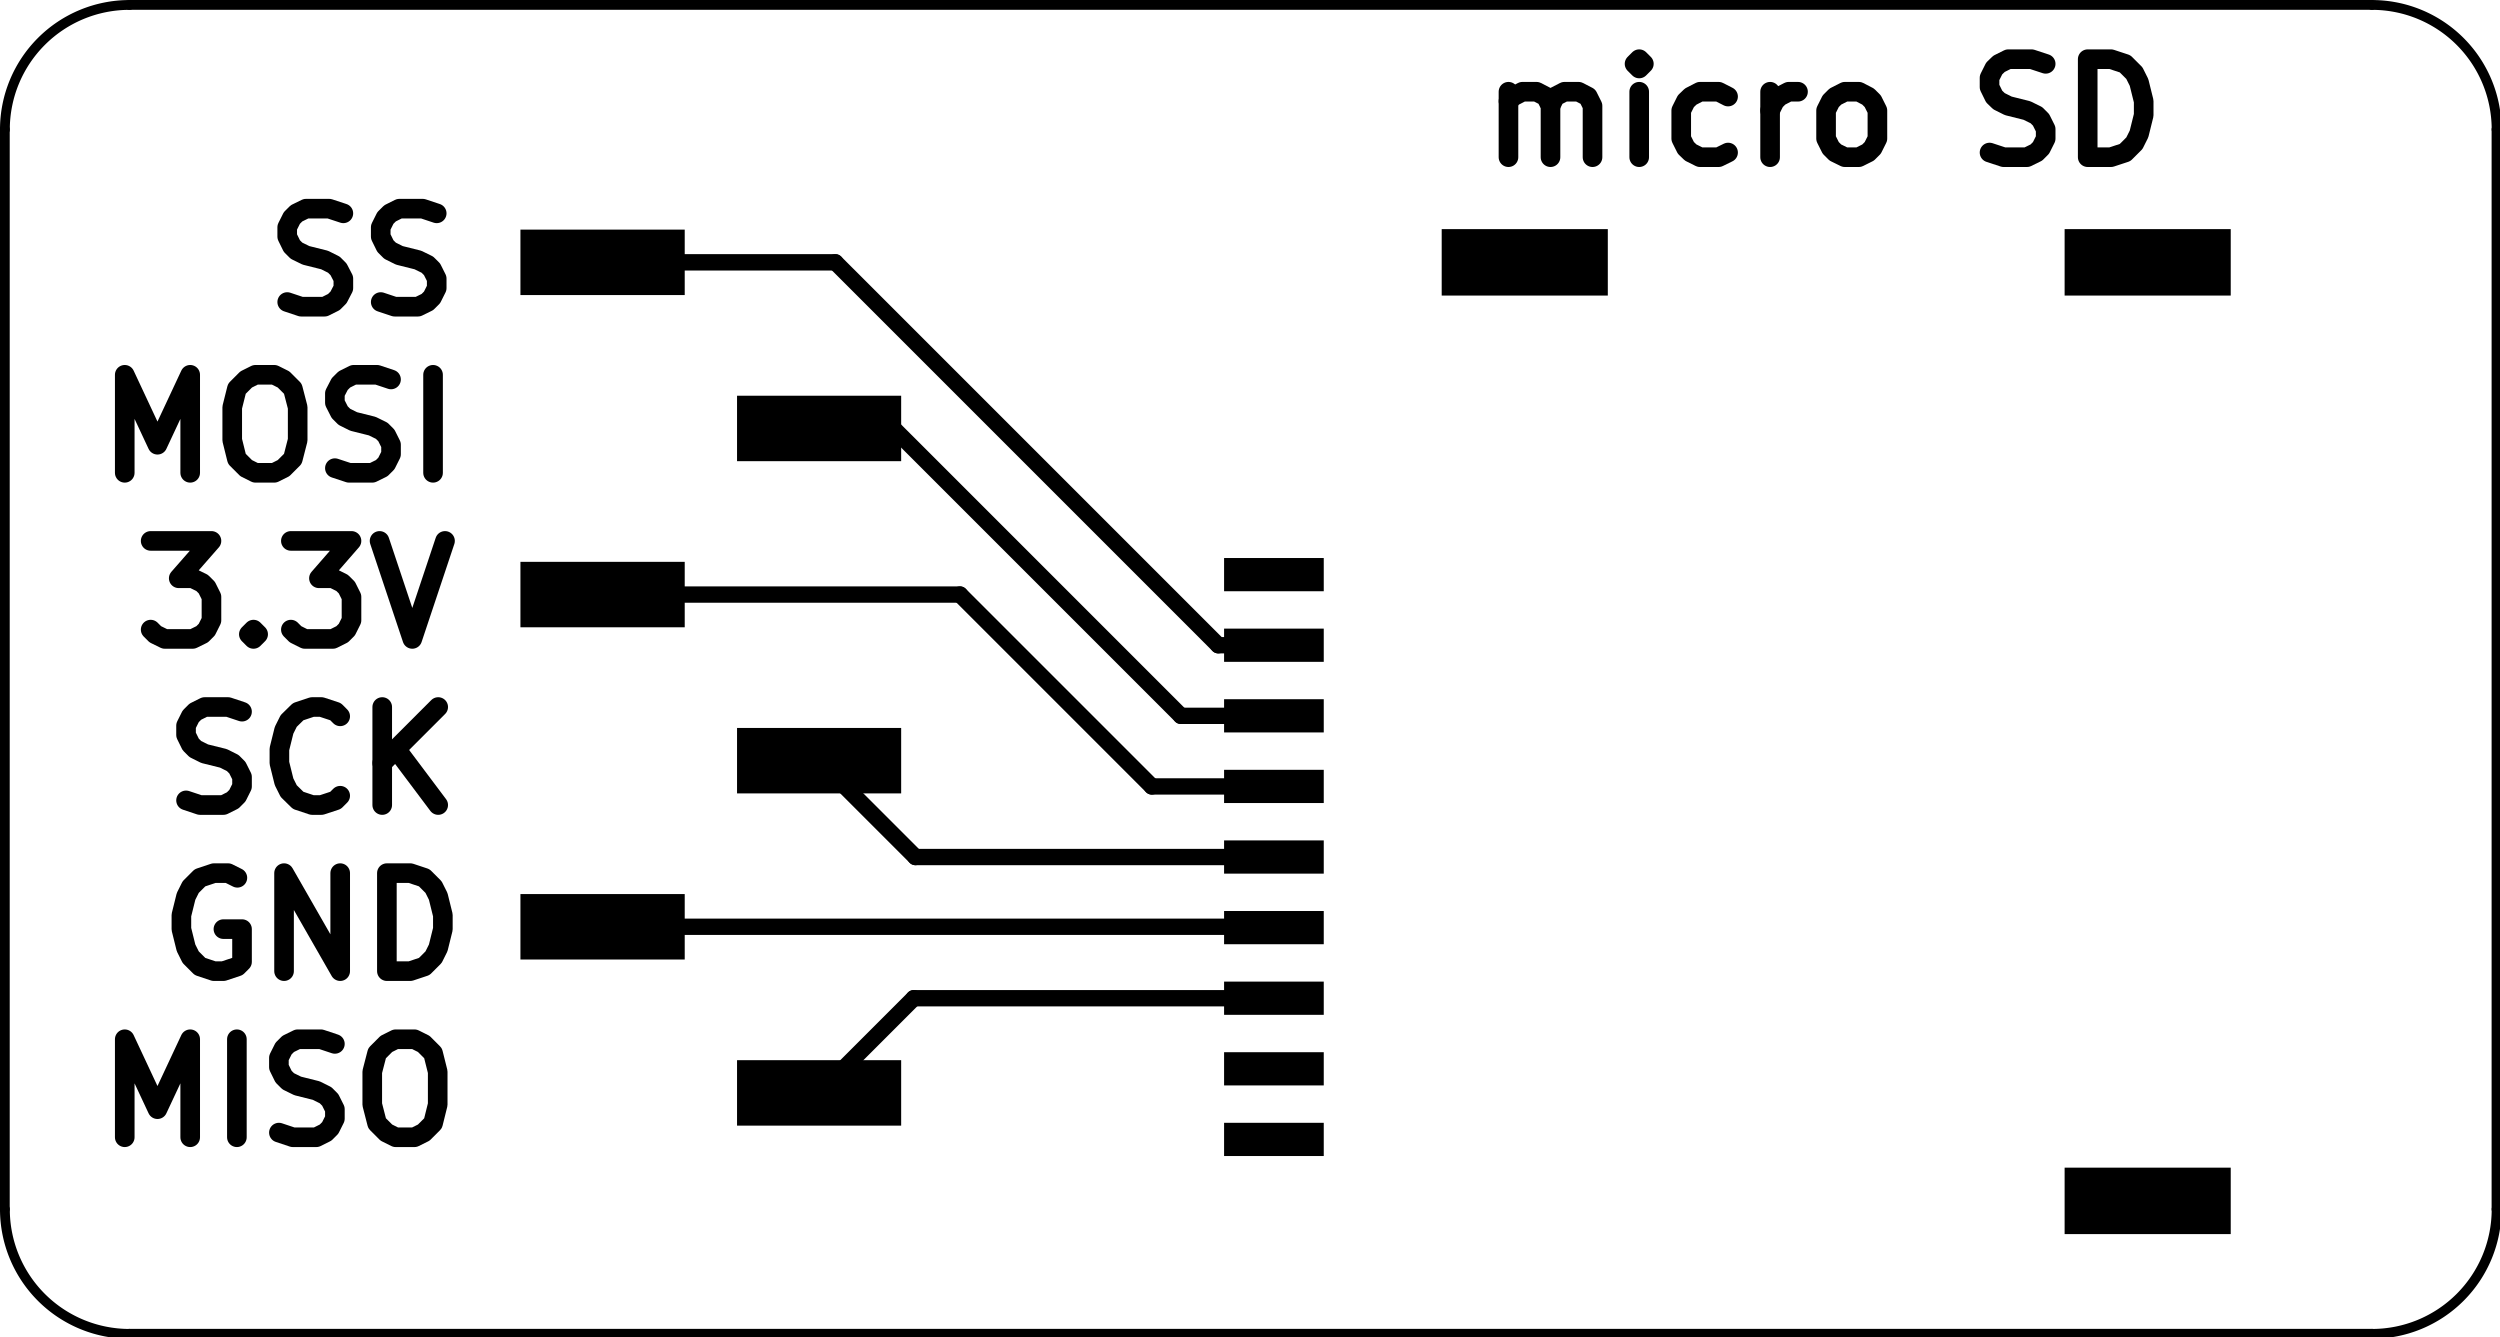 <?xml version="1.0" standalone="no"?>
 <!DOCTYPE svg PUBLIC "-//W3C//DTD SVG 1.1//EN" 
 "http://www.w3.org/Graphics/SVG/1.1/DTD/svg11.dtd"> 
<svg xmlns="http://www.w3.org/2000/svg" version="1.1" 
    width="3.823cm" height="2.045cm" viewBox="0 0 15050 8050 ">
<title>SVG Picture created as sd-breakout-brd.svg date 2018/01/11 11:51:12 </title>
  <desc>Picture generated by PCBNEW </desc>
<g style="fill:#000000; fill-opacity:1;stroke:#000000; stroke-opacity:1;
stroke-linecap:round; stroke-linejoin:round; "
 transform="translate(0 0) scale(1 1)">
</g>
<g style="fill:#000000; fill-opacity:0.0; 
stroke:#000000; stroke-width:-0; stroke-opacity:1; 
stroke-linecap:round; stroke-linejoin:round;">
</g>
<g style="fill:#000000; fill-opacity:0.0; 
stroke:#000000; stroke-width:118.11; stroke-opacity:1; 
stroke-linecap:round; stroke-linejoin:round;">
<path d="M751 6846
L751 6256
L948 6677
L1145 6256
L1145 6846
" />
<path d="M1426 6846
L1426 6256
" />
<path d="M1679 6818
L1763 6846
L1904 6846
L1960 6818
L1988 6790
L2016 6734
L2016 6677
L1988 6621
L1960 6593
L1904 6565
L1792 6537
L1735 6509
L1707 6481
L1679 6424
L1679 6368
L1707 6312
L1735 6284
L1792 6256
L1932 6256
L2016 6284
" />
<path d="M2382 6256
L2495 6256
L2551 6284
L2607 6340
L2635 6452
L2635 6649
L2607 6762
L2551 6818
L2495 6846
L2382 6846
L2326 6818
L2270 6762
L2241 6649
L2241 6452
L2270 6340
L2326 6284
L2382 6256
" />
<path d="M1429 5284
L1373 5256
L1288 5256
L1204 5284
L1148 5340
L1120 5396
L1092 5509
L1092 5593
L1120 5706
L1148 5762
L1204 5818
L1288 5846
L1345 5846
L1429 5818
L1457 5790
L1457 5593
L1345 5593
" />
<path d="M1710 5846
L1710 5256
L2048 5846
L2048 5256
" />
<path d="M2329 5846
L2329 5256
L2470 5256
L2554 5284
L2610 5340
L2638 5396
L2666 5509
L2666 5593
L2638 5706
L2610 5762
L2554 5818
L2470 5846
L2329 5846
" />
<path d="M1120 4818
L1204 4846
L1345 4846
L1401 4818
L1429 4790
L1457 4734
L1457 4677
L1429 4621
L1401 4593
L1345 4565
L1232 4537
L1176 4509
L1148 4481
L1120 4424
L1120 4368
L1148 4312
L1176 4284
L1232 4256
L1373 4256
L1457 4284
" />
<path d="M2048 4790
L2020 4818
L1935 4846
L1879 4846
L1795 4818
L1738 4762
L1710 4706
L1682 4593
L1682 4509
L1710 4396
L1738 4340
L1795 4284
L1879 4256
L1935 4256
L2020 4284
L2048 4312
" />
<path d="M2301 4846
L2301 4256
" />
<path d="M2638 4846
L2385 4509
" />
<path d="M2638 4256
L2301 4593
" />
<path d="M907 3256
L1273 3256
L1076 3481
L1160 3481
L1217 3509
L1245 3537
L1273 3593
L1273 3734
L1245 3790
L1217 3818
L1160 3846
L992 3846
L935 3818
L907 3790
" />
<path d="M1526 3790
L1554 3818
L1526 3846
L1498 3818
L1526 3790
L1526 3846
" />
<path d="M1751 3256
L2116 3256
L1920 3481
L2004 3481
L2060 3509
L2088 3537
L2116 3593
L2116 3734
L2088 3790
L2060 3818
L2004 3846
L1835 3846
L1779 3818
L1751 3790
" />
<path d="M2285 3256
L2482 3846
L2679 3256
" />
<path d="M751 2846
L751 2256
L948 2677
L1145 2256
L1145 2846
" />
<path d="M1538 2256
L1651 2256
L1707 2284
L1763 2340
L1792 2452
L1792 2649
L1763 2762
L1707 2818
L1651 2846
L1538 2846
L1482 2818
L1426 2762
L1398 2649
L1398 2452
L1426 2340
L1482 2284
L1538 2256
" />
<path d="M2016 2818
L2101 2846
L2241 2846
L2298 2818
L2326 2790
L2354 2734
L2354 2677
L2326 2621
L2298 2593
L2241 2565
L2129 2537
L2073 2509
L2045 2481
L2016 2424
L2016 2368
L2045 2312
L2073 2284
L2129 2256
L2270 2256
L2354 2284
" />
<path d="M2607 2846
L2607 2256
" />
<path d="M1729 1818
L1813 1846
L1954 1846
L2010 1818
L2038 1790
L2067 1734
L2067 1677
L2038 1621
L2010 1593
L1954 1565
L1842 1537
L1785 1509
L1757 1481
L1729 1424
L1729 1368
L1757 1312
L1785 1284
L1842 1256
L1982 1256
L2067 1284
" />
<path d="M2292 1818
L2376 1846
L2516 1846
L2573 1818
L2601 1790
L2629 1734
L2629 1677
L2601 1621
L2573 1593
L2516 1565
L2404 1537
L2348 1509
L2320 1481
L2292 1424
L2292 1368
L2320 1312
L2348 1284
L2404 1256
L2545 1256
L2629 1284
" />
<path d="M9081 946
L9081 552
" />
<path d="M9081 609
L9109 581
L9165 552
L9250 552
L9306 581
L9334 637
L9334 946
" />
<path d="M9334 637
L9362 581
L9418 552
L9503 552
L9559 581
L9587 637
L9587 946
" />
<path d="M9868 946
L9868 552
" />
<path d="M9868 356
L9840 384
L9868 412
L9896 384
L9868 356
L9868 412
" />
<path d="M10403 918
L10346 946
L10234 946
L10178 918
L10149 890
L10121 834
L10121 665
L10149 609
L10178 581
L10234 552
L10346 552
L10403 581
" />
<path d="M10656 946
L10656 552
" />
<path d="M10656 665
L10684 609
L10712 581
L10768 552
L10824 552
" />
<path d="M11106 946
L11049 918
L11021 890
L10993 834
L10993 665
L11021 609
L11049 581
L11106 552
L11190 552
L11246 581
L11274 609
L11302 665
L11302 834
L11274 890
L11246 918
L11190 946
L11106 946
" />
<path d="M11977 918
L12062 946
L12202 946
L12259 918
L12287 890
L12315 834
L12315 777
L12287 721
L12259 693
L12202 665
L12090 637
L12034 609
L12005 581
L11977 524
L11977 468
L12005 412
L12034 384
L12090 356
L12230 356
L12315 384
" />
<path d="M12568 946
L12568 356
L12708 356
L12793 384
L12849 440
L12877 496
L12905 609
L12905 693
L12877 806
L12849 862
L12793 918
L12708 946
L12568 946
" />
</g>
<g style="fill:#000000; fill-opacity:0.0; 
stroke:#000000; stroke-width:0; stroke-opacity:1; 
stroke-linecap:round; stroke-linejoin:round;">
</g>
<g style="fill:#000000; fill-opacity:1.0; 
stroke:#000000; stroke-width:0; stroke-opacity:1; 
stroke-linecap:round; stroke-linejoin:round;">
<polyline style="fill-rule:evenodd;"
points="13429,7429
12429,7429
12429,7029
13429,7029
13429,7429
" /> 
<polyline style="fill-rule:evenodd;"
points="13429,1779
12429,1779
12429,1379
13429,1379
13429,1779
" /> 
<polyline style="fill-rule:evenodd;"
points="7969,6959
7369,6959
7369,6759
7969,6759
7969,6959
" /> 
<polyline style="fill-rule:evenodd;"
points="7969,6534
7369,6534
7369,6334
7969,6334
7969,6534
" /> 
<polyline style="fill-rule:evenodd;"
points="7969,6109
7369,6109
7369,5909
7969,5909
7969,6109
" /> 
<polyline style="fill-rule:evenodd;"
points="7969,5684
7369,5684
7369,5484
7969,5484
7969,5684
" /> 
<polyline style="fill-rule:evenodd;"
points="7969,5259
7369,5259
7369,5059
7969,5059
7969,5259
" /> 
<polyline style="fill-rule:evenodd;"
points="7969,4834
7369,4834
7369,4634
7969,4634
7969,4834
" /> 
<polyline style="fill-rule:evenodd;"
points="7969,4409
7369,4409
7369,4209
7969,4209
7969,4409
" /> 
<polyline style="fill-rule:evenodd;"
points="7969,3984
7369,3984
7369,3784
7969,3784
7969,3984
" /> 
<polyline style="fill-rule:evenodd;"
points="7969,3559
7369,3559
7369,3359
7969,3359
7969,3559
" /> 
<polyline style="fill-rule:evenodd;"
points="9679,1779
8679,1779
8679,1379
9679,1379
9679,1779
" /> 
<polyline style="fill-rule:evenodd;"
points="5425,6382
5425,6776
4437,6776
4437,6382
5425,6382
" /> 
<polyline style="fill-rule:evenodd;"
points="5425,4382
5425,4776
4437,4776
4437,4382
5425,4382
" /> 
<polyline style="fill-rule:evenodd;"
points="5425,2382
5425,2776
4437,2776
4437,2382
5425,2382
" /> 
<polyline style="fill-rule:evenodd;"
points="4122,5382
4122,5776
3133,5776
3133,5382
4122,5382
" /> 
<polyline style="fill-rule:evenodd;"
points="4122,3382
4122,3776
3133,3776
3133,3382
4122,3382
" /> 
<polyline style="fill-rule:evenodd;"
points="4122,1382
4122,1776
3133,1776
3133,1382
4122,1382
" /> 
</g>
<g style="fill:#000000; fill-opacity:1.0; 
stroke:#000000; stroke-width:98.425; stroke-opacity:1; 
stroke-linecap:round; stroke-linejoin:round;">
</g>
<g style="fill:#000000; fill-opacity:0.0; 
stroke:#000000; stroke-width:98.425; stroke-opacity:1; 
stroke-linecap:round; stroke-linejoin:round;">
<path d="M7669 6009
L5501 6009
" />
<path d="M5501 6009
L4931 6579
" />
<path d="M3627 5579
L7664 5579
" />
<path d="M7664 5579
L7669 5584
" />
<path d="M7669 5159
L5511 5159
" />
<path d="M5511 5159
L4931 4579
" />
<path d="M7669 4734
L6934 4734
" />
<path d="M5779 3579
L3627 3579
" />
<path d="M6934 4734
L5779 3579
" />
<path d="M4931 2579
L5379 2579
" />
<path d="M5379 2579
L7109 4309
" />
<path d="M7109 4309
L7669 4309
" />
<path d="M7669 3884
L7334 3884
" />
<path d="M5029 1579
L3627 1579
" />
<path d="M7334 3884
L5029 1579
" />
</g>
<g style="fill:#FFFFFF; fill-opacity:0.0; 
stroke:#FFFFFF; stroke-width:98.425; stroke-opacity:1; 
stroke-linecap:round; stroke-linejoin:round;">
</g>
<g style="fill:#000000; fill-opacity:0.0; 
stroke:#000000; stroke-width:98.425; stroke-opacity:1; 
stroke-linecap:round; stroke-linejoin:round;">
</g>
<g style="fill:#000000; fill-opacity:0.0; 
stroke:#000000; stroke-width:59.055; stroke-opacity:1; 
stroke-linecap:round; stroke-linejoin:round;">
<path d="M779 29
L14279 29
" />
<path d="M14279.5 8029.53 A750 750 0.0 0 0 15029.5 7279.53 " />
<path d="M779 8029
L14279 8029
" />
<path d="M15029 779
L15029 7279
" />
<path d="M15029.5 779.528 A750 750 0.0 0 0 14279.5 29.528 " />
<path d="M29 779
L29 7279
" />
<path d="M29.528 7279.53 A750 750 0.0 0 0 779.528 8029.53 " />
<path d="M779.528 29.528 A750 750 0.0 0 0 29.528 779.528 " />
</g> 
</svg>
